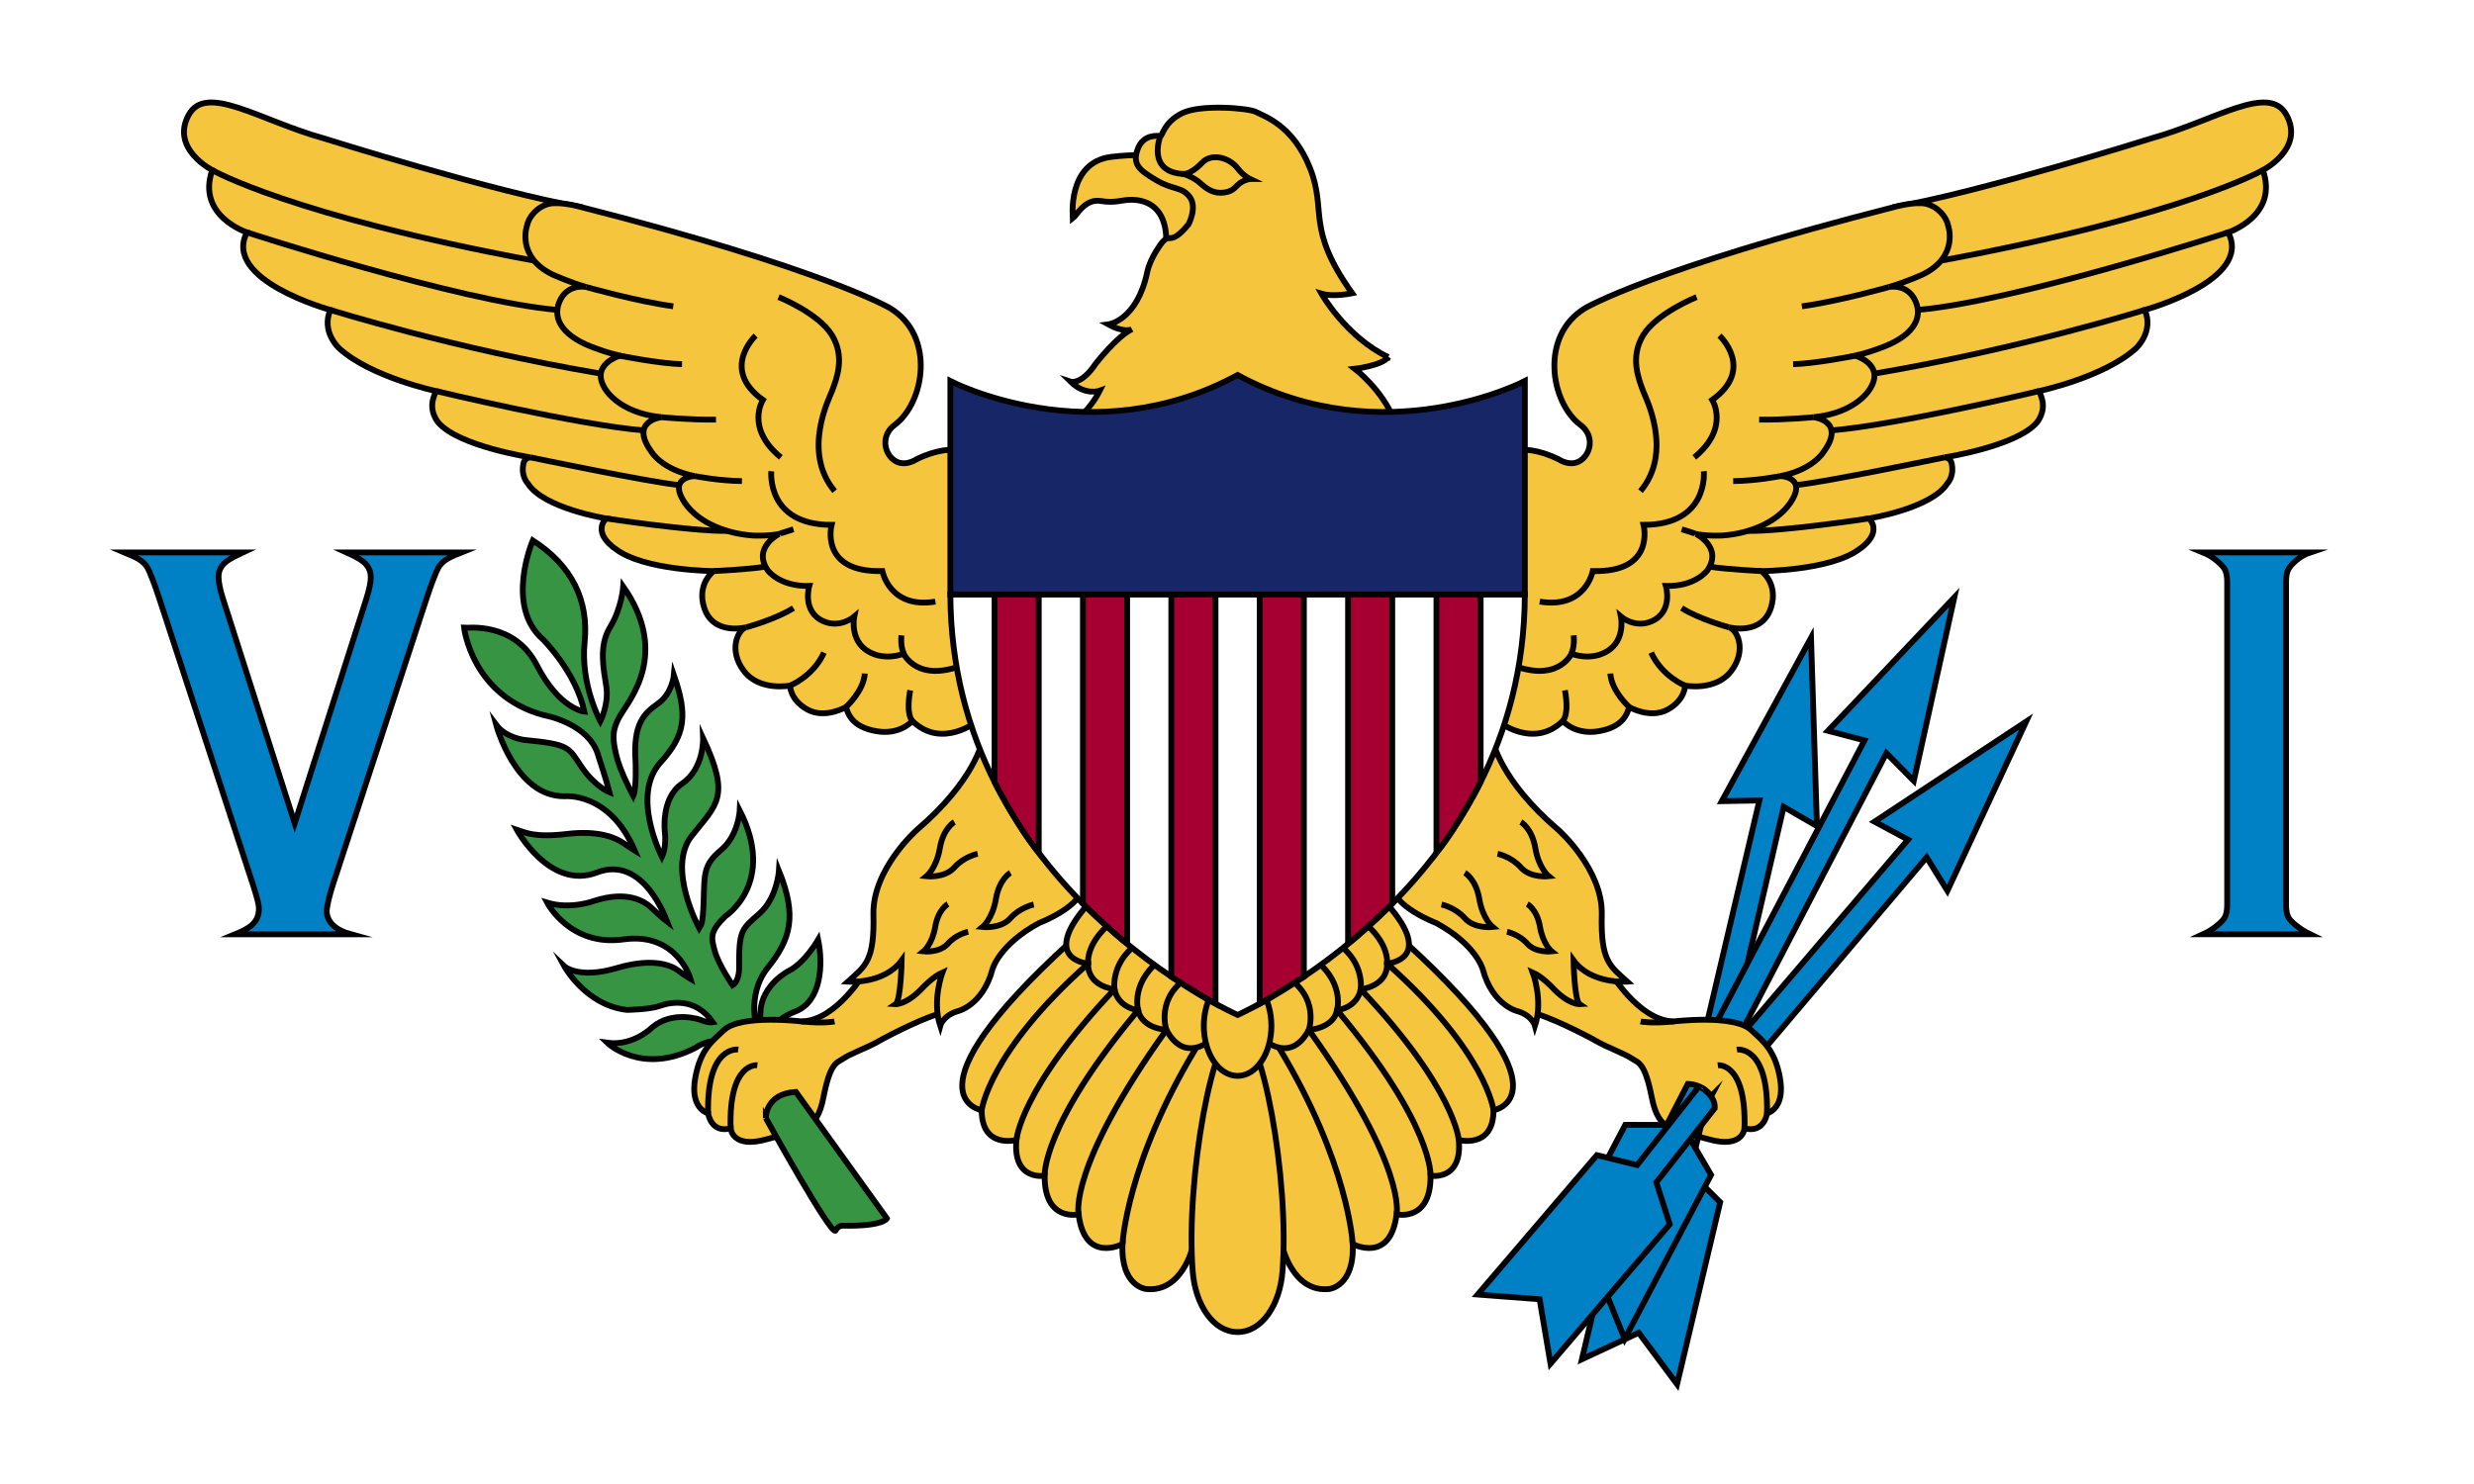 <?xml version="1.0" encoding="UTF-8" standalone="no"?>
<svg
   width="1275"
   height="765"
   viewBox="1488.189 992.126 1275 765"
   xml:space="preserve"
   version="1.1"
   id="svg56"
   xmlns="http://www.w3.org/2000/svg"
   xmlns:svg="http://www.w3.org/2000/svg"><rect x="1488.189" y="992.126" width="1275" height="765" fill="#333333" stroke="none"/><defs
     id="defs56" /><path
     fill="#ffffff"
     d="m 1488.189,992.126 h 1275 v 765 h -1275 z"
     id="path1"
     style="stroke-width:0.949" /><path
     fill="#369443"
     stroke="#010002"
     stroke-width="3"
     stroke-miterlimit="10"
     d="m 1885.935,1525.623 c 0,0 -1.033,-6.99 12.242,-12.116 13.275,-5.126 14.307,-24.232 11.652,-36.97 0,0 -6.932,12.116 -15.339,16.155 0,0 -13.717,7.146 -14.345,20.795 0,0 -0.109,4.99 -1.142,8.873 -0.565,2.126 -6.637,-17.087 4.867,-31.377 11.872,-14.748 15.192,-26.717 5.752,-50.017 0,0 -0.885,14.135 -10.177,22.213 -9.292,8.077 -10.474,8.699 -10.325,27.96 0,0 0.148,6.679 -3.392,8.854 0,0 -7.227,-10.563 -9.145,-17.553 -1.917,-6.99 -2.802,-9.941 5.457,-18.019 0,0 26.461,-17.1 7.375,-54.522 0,0 -0.59,12.893 -9.735,20.504 -9.145,7.611 -8.407,12.737 -8.85,25.941 -0.443,13.203 -1.328,12.271 -2.36,14.135 0,0 -16.814,-30.911 -3.835,-47.377 12.979,-16.466 20.207,-19.883 5.9,-50.483 0,0 0.635,15.689 -10.818,23.456 -11.453,7.767 -8.798,25.941 -8.798,25.941 0,0 0.737,6.835 -1.622,11.805 0,0 -16.202,-31.601 -0.737,-48.62 13.127,-14.446 14.012,-24.543 6.932,-45.047 0,0 -0.885,9.476 -8.112,14.601 -7.227,5.126 -12.979,10.252 -11.652,29.979 0,0 0.59,13.825 -1.18,17.708 0,0 -6.785,-12.582 -8.702,-20.815 -1.917,-8.233 -2.655,-13.048 2.36,-21.281 5.015,-8.233 24.927,-31.844 1.18,-65.861 0,0 -0.737,11.029 -6.785,20.97 -6.047,9.941 -3.245,21.747 -1.917,30.756 1.328,9.009 -3.097,17.708 -3.097,17.708 0,0 -10.325,-18.951 -8.112,-40.697 2.212,-21.747 -6.637,-39.61 -26.697,-52.503 0,0 -14.602,33.863 5.31,51.105 0,0 16.962,16.776 21.239,37.125 0,0 -12.832,-1.243 -24.484,-23.921 -11.652,-22.679 -35.841,-19.106 -37.464,-19.261 0,0 3.983,35.105 41.151,45.047 0,0 23.747,4.039 28.172,21.436 0,0 3.982,11.961 5.605,18.329 0,0 -7.522,-2.951 -14.455,-13.203 -6.932,-10.252 -6.047,-11.495 -29.499,-13.825 0,0 -9.44,-1.088 -14.455,-7.767 0,0 9.882,37.125 35.251,36.814 0,0 23.157,-2.485 36.136,27.96 0,0 -2.507,-1.553 -5.9,-3.884 -3.392,-2.33 -11.947,-6.679 -28.909,-4.66 -16.962,2.019 -21.682,-0.777 -25.959,-2.175 0,0 17.109,31.377 41.299,22.057 24.189,-9.32 35.872,24.665 36.136,25.319 0,0 -3.245,-2.486 -7.522,-6.68 -4.277,-4.194 -13.157,-9.366 -29.942,-4.039 0,0 -12.094,4.66 -24.337,0.932 0,0 11.8,22.834 39.381,18.951 27.581,-3.884 34.514,20.349 34.514,20.349 0,0 -3.687,-2.175 -6.195,-4.194 -2.507,-2.019 -11.8,-7.301 -31.711,-1.398 -19.912,5.903 -27.139,-0.932 -27.139,-0.932 0,0 11.062,20.193 32.301,22.523 0,0 11.8,-0.155 16.814,-2.019 5.015,-1.864 18.289,-4.815 27.434,8.388 0,0 -2.507,0.466 -6.342,-1.243 0,0 -14.159,-5.126 -24.927,3.883 0,0 -9.587,9.786 -23.157,7.922 0,0 17.552,17.087 45.428,2.641 0,0 9.44,-6.835 16.372,-1.553 6.934,5.285 23.011,-5.123 23.011,-5.123 z"
     id="path2" /><path
     fill="#f4c53d"
     stroke="#010002"
     stroke-width="3"
     stroke-miterlimit="10"
     d="m 2041.1,1104.669 c 0,0 -3.238,-28.908 19.863,-31.688 24.091,-2.9 35.989,2.175 35.989,2.175 l 10.816,21.229 -3.737,14.291 -14.946,6.835 c 0,0 2.557,-21.954 -17.568,-22.411 -5.099,-0.116 -8.096,1.906 -16.161,0.626 -8.111,-1.288 -12.449,7.625 -14.256,8.943 z"
     id="path3" /><path
     fill="#f4c53d"
     stroke="#010002"
     stroke-width="3"
     stroke-miterlimit="10"
     d="m 2203.639,1176.226 c -3.442,4.453 -17.208,6.006 -17.208,6.006 0,0 14.159,10.873 20.256,26.407 6.097,15.533 -164.113,0.103 -164.113,0.103 0,0 7.375,-5.281 12.39,-15.223 0,0 -7.522,2.796 -15.044,-4.66 0,0 5.605,1.864 12.979,-9.32 0,0 10.915,-13.98 18.584,-17.708 0,0 -3.54,2.175 -12.094,-2.485 0,0 14.75,-1.864 20.059,-27.028 0,0 0.885,-5.592 6.49,-13.669 5.605,-8.078 4.425,1.553 14.75,-10.874 0,0 4.72,-8.802 0.59,-14.187 -4.13,-5.385 -8.555,-3.417 -17.208,-8.595 -8.653,-5.178 -12.488,-8.078 -9.538,-16.051 2.95,-7.974 10.62,-6.731 11.701,-6.731 1.082,0 1.672,-6.938 11.112,-11.702 9.44,-4.764 34.514,-2.693 38.25,-0.621 3.737,2.071 18.879,6.524 27.729,28.892 8.85,22.368 -2.36,30.756 21.731,64.515 0,0 -9.636,2.071 -15.831,0.207 0,0 12.487,22.161 34.415,32.724 z"
     id="path4" /><path
     fill="none"
     stroke="#010002"
     stroke-width="3"
     stroke-miterlimit="10"
     d="m 2098.328,1081.835 c -19.617,-0.932 -12.094,-19.624 -12.094,-19.624"
     id="path5" /><path
     fill="#f4c53d"
     stroke="#010002"
     stroke-width="3"
     stroke-miterlimit="10"
     d="m 2132.399,1084.398 c 0,0 -3.466,-1.631 -6.398,-5.514 -4.115,-5.449 -13.292,-8.077 -18.233,-2.951 0,0 -5.015,5.592 -9.44,5.903 0,0 5.015,1.553 8.481,4.738 3.466,3.184 7.08,5.514 12.242,4.815 5.162,-0.699 5.974,-3.417 8.407,-5.048 2.434,-1.633 4.941,-1.943 4.941,-1.943 z"
     id="path6" /><path
     fill="#f4c53d"
     stroke="#010002"
     stroke-width="3"
     d="m 2259.981,1363.765 c 0,0 18.29,14.912 33.629,0 0,0 6.195,7.456 18.584,5.281 12.39,-2.175 14.455,-8.699 15.635,-12.427 0,0 10.718,6.253 19.764,1.314 9.047,-4.939 9.047,-12.394 9.047,-12.394 0,0 15.733,3.101 23.796,-7.562 8.063,-10.663 3.147,-21.226 -1.18,-22.469 0,0 17.01,4.456 21.633,-10.148 3.933,-12.427 -4.917,-18.847 -4.917,-18.847 0,0 35.841,-0.172 50.542,-11.391 0,0 12.193,-7.663 4.917,-15.74 0,0 32.252,-5.178 40.315,-18.019 0,0 3.54,-3.521 2.36,-9.734 0,0 -0.197,-3.521 -3.737,-3.728 0,0 36.78,-5.681 47.395,-17.812 0,0 5.113,-5.592 2.557,-13.048 0,0 -0.541,-1.968 -1.426,-3.288 0,0 33.481,-7.068 50,-21.98 0,0 9.536,-8.496 4.62,-19.887 0,0 55.951,-15.322 42.972,-39.968 0,0 26.156,-8.492 17.896,-32.102 0,0 21.633,-10.977 12.193,-28.374 -9.034,-16.65 -36.775,2.899 -69.624,11.988 0,0 -88.884,27.985 -132.656,35.432 l -124.372,185.167 -72.568,27.96 z"
     id="path7" /><path
     fill="#f4c53d"
     stroke="#010002"
     stroke-width="3"
     d="m 2259.097,1227.382 c 0,0 11.657,-8.751 32.449,1.553 0,0 7,4.82 12.507,-0.461 4.601,-4.413 5.032,-12.549 -1.297,-17.247 -15.487,-11.495 -21.24,-45.979 2.36,-60.269 0,0 34.219,-20.297 159.696,-52.229 0,0 10.513,-2.915 16.118,-1.517 6.172,1.539 10.423,6.835 11.295,11.366 0,0 5.615,15.956 -13.262,25.086 0,0 -8.522,3.9 -17.306,6.421 0,0 9.648,-2.086 13.766,7.456 3.933,9.113 -1.77,18.433 -19.469,24.439 0,0 -4.787,1.863 -11.603,3.521 0,0 15.143,4.349 7.866,16.569 0,0 -6.49,12.841 -29.401,15.119 0,0 17.109,1.864 5.015,18.122 0,0 -5.31,8.906 -22.026,12.22 0,0 12.685,0.414 6.293,11.805 -6.391,11.391 -21.432,17.812 -36.232,18.847 0,0 -8.016,0.414 -13.621,-0.829 0,0 14.061,7.042 5.801,18.847 0,0 -6.096,8.388 -21.337,7.974 0,0 3.956,13.183 -7.227,18.174 -8.702,3.883 -15.929,-2.33 -15.929,-2.33 0,0 2.95,14.135 -9.735,19.106 0,0 -6.342,3.262 -15.782,0 0,0 -7.227,16.155 -32.891,4.815 -25.666,-11.338 -6.048,-106.558 -6.048,-106.558 z"
     id="path8" /><path
     fill="none"
     stroke="#010002"
     stroke-width="3"
     d="m 2654.383,1079.815 c 0,0 -40.315,23.342 -165.869,46.684"
     id="path9" /><path
     fill="#f4c53d"
     stroke="#010002"
     stroke-width="3"
     d="m 1934.384,1492.589 c 0,0 -14.946,25.682 -33.039,26.096 0,0 -31.122,-3.788 -39.922,4.349 -6.136,5.675 -12.39,10.356 -14.946,24.854 -2.556,14.498 4.916,17.605 6.686,18.226 0,0 1.377,10.356 11.603,7.663 0,0 0.59,10.77 18.683,5.592 18.093,-5.178 25.566,-3.521 29.106,-21.54 3.54,-18.019 6.808,-17.724 10.03,-19.883 4.327,-2.9 12.455,-5.64 18.486,-9.113 5.418,-3.12 26.156,-13.67 33.235,-14.498 7.08,-0.828 5.506,-24.646 5.506,-24.646 h -18.289 l -8.85,-13.048 z"
     id="path10" /><path
     fill="none"
     stroke="#010002"
     stroke-width="3"
     d="m 2636.487,1111.918 c 0,0 -109.115,35.594 -159.93,39.968 m 116.958,0 c 0,0 -64.011,20.094 -138.971,32.774 m 84.35,9.093 c 0,0 -72.322,17.372 -106.849,20.255"
     id="path11" /><path
     fill="none"
     stroke="#010002"
     stroke-width="3"
     stroke-miterlimit="10"
     d="m 2490.368,1227.9 c 0,0 -61.173,12.758 -76.672,14.292"
     id="path12" /><path
     fill="#0081c6"
     stroke="#010002"
     stroke-width="3"
     stroke-miterlimit="10"
     d="m 2421.511,1320.939 3.063,97.066 -17.139,-9.943 -28.534,123.179 -11.773,-8.458 27.776,-118.011 -19.368,0.356 z"
     id="path13" /><path
     fill="none"
     stroke="#010002"
     stroke-width="3"
     stroke-miterlimit="10"
     d="m 2451.43,1259.381 c 0,0 -44.642,6.783 -62.409,6.42 m 6.951,20.712 c 0,0 -18.05,-0.848 -26.724,-2.288 m 10.007,31.284 c 0,0 -15.34,-4.142 -24.386,-9.941 m 1.771,39.972 c 0,0 -11.8,-4.556 -17.503,-16.983 m -11.308,28.063 c 0,0 -9.145,-8.181 -9.735,-17.294"
     id="path14" /><path
     fill="#0081c6"
     stroke="#010002"
     stroke-width="3"
     stroke-miterlimit="10"
     d="m 2532.37,1364.102 -40.565,87.218 -10.701,-17.253 -85.643,101.197 -9.273,-10.381 85.318,-99.916 -17.259,-9.262 z"
     id="path15" /><path
     fill="none"
     stroke="#010002"
     stroke-width="3"
     stroke-miterlimit="10"
     d="m 2293.61,1363.765 c 0,0 3.424,-2.953 1.082,-15.792"
     id="path16" /><path
     fill="#0081c6"
     stroke="#010002"
     stroke-width="3"
     stroke-miterlimit="10"
     d="m 2495.369,1300.078 -20.896,94.594 -14.112,-14.276 -76.651,147.389 -11.812,-6.895 77.167,-147.088 -18.795,-4.935 z"
     id="path17" /><path
     fill="none"
     stroke="#010002"
     stroke-width="3"
     stroke-miterlimit="10"
     d="m 2298.035,1329.126 c 0,0 1.77,-3.676 1.18,-9.475"
     id="path18" /><path
     fill="#f4c53d"
     stroke="#010002"
     stroke-width="3"
     d="m 1991.986,1363.766 c 0,0 -18.289,14.912 -33.629,0 0,0 -6.195,7.456 -18.584,5.281 -12.389,-2.175 -14.455,-8.699 -15.635,-12.427 0,0 -10.718,6.253 -19.764,1.314 -9.047,-4.939 -9.047,-12.395 -9.047,-12.395 0,0 -15.733,3.101 -23.796,-7.562 -8.063,-10.663 -3.147,-21.226 1.18,-22.469 0,0 -17.01,4.456 -21.633,-10.148 -3.933,-12.427 4.917,-18.847 4.917,-18.847 0,0 -35.841,-0.172 -50.542,-11.391 0,0 -12.193,-7.663 -4.916,-15.74 0,0 -32.252,-5.178 -40.315,-18.019 0,0 -3.54,-3.521 -2.36,-9.734 0,0 0.197,-3.521 3.736,-3.728 0,0 -36.78,-5.681 -47.395,-17.812 0,0 -5.113,-5.592 -2.557,-13.048 0,0 0.541,-1.968 1.426,-3.288 0,0 -33.481,-7.068 -50.001,-21.98 0,0 -9.536,-8.496 -4.62,-19.887 0,0 -55.952,-15.322 -42.972,-39.968 0,0 -26.156,-8.492 -17.896,-32.102 0,0 -21.633,-10.977 -12.193,-28.374 9.034,-16.65 36.776,2.899 69.624,11.988 0,0 88.884,27.985 132.656,35.432 l 124.372,185.167 72.568,27.96 z"
     id="path19" /><path
     fill="none"
     stroke="#010002"
     stroke-width="3"
     stroke-miterlimit="10"
     d="m 2362.54,1145.263 c 0,0 -20.649,8.285 -27.532,19.676 -6.883,11.391 -2.35,22.462 0,28.814 1.181,3.192 15.733,31.248 -1.377,51.545"
     id="path20" /><path
     fill="#f4c53d"
     stroke="#010002"
     stroke-width="3"
     d="m 1992.871,1227.383 c 0,0 -11.657,-8.751 -32.449,1.553 0,0 -7,4.82 -12.506,-0.461 -4.601,-4.413 -5.033,-12.549 1.297,-17.247 15.487,-11.495 21.239,-45.979 -2.36,-60.269 0,0 -34.219,-20.297 -159.696,-52.229 0,0 -10.513,-2.915 -16.118,-1.517 -6.172,1.539 -10.423,6.835 -11.295,11.366 0,0 -5.615,15.956 13.262,25.086 0,0 8.522,3.9 17.306,6.421 0,0 -9.648,-2.086 -13.766,7.456 -3.933,9.113 1.77,18.433 19.469,24.439 0,0 4.787,1.863 11.603,3.521 0,0 -15.143,4.349 -7.866,16.569 0,0 6.49,12.841 29.401,15.119 0,0 -17.109,1.864 -5.015,18.122 0,0 5.31,8.906 22.026,12.22 0,0 -12.685,0.414 -6.293,11.805 6.391,11.391 21.432,17.812 36.233,18.847 0,0 8.016,0.414 13.621,-0.828 0,0 -14.061,7.042 -5.801,18.847 0,0 6.096,8.388 21.338,7.974 0,0 -3.956,13.184 7.227,18.174 8.702,3.883 15.929,-2.33 15.929,-2.33 0,0 -2.95,14.135 9.735,19.106 0,0 6.342,3.262 15.782,0 0,0 7.227,16.155 32.891,4.815 25.662,-11.34 6.045,-106.559 6.045,-106.559 z"
     id="path21" /><path
     fill="none"
     stroke="#010002"
     stroke-width="3"
     stroke-miterlimit="10"
     d="m 2362.245,1267.355 c 0,0 -0.098,-0.104 -7.375,-2.382 m 50.935,-27.442 c 0,0 -12.308,2.478 -24.386,2.589 m 41.397,-32.931 c 0,0 -14.455,1.45 -28.024,1.243 m 49.558,-32.931 c 0,0 -20.846,4.142 -32.056,4.349 m 49.362,-39.765 c 0,0 -25.709,7.338 -44.839,9.941 m -42.478,15.119 c 0,0 18.486,17.19 -3.737,33.138 0,0 9.243,14.498 -9.243,29.617"
     id="path22" /><path
     fill="#f4c53d"
     stroke="#010002"
     stroke-width="3"
     d="m 1994.394,1374.2 c 0,0 -3.766,20.218 -33.627,45.666 0,0 -23.04,20.324 -22.45,43.727 0.601,23.832 -4.13,26.51 -13.176,34.588 0,0 18.683,1.45 27.729,-10.977 0,0 -0.393,20.711 -3.147,22.575 0,0 5.859,0.374 14.356,-8.906 0,0 5.113,-5.385 9.833,-7.456 0,0 -5.506,14.291 -1.18,27.546 0,0 1.377,-5.178 8.653,-7.456 0,0 13.176,-2.693 18.29,-21.747 0,0 3.343,-12.634 23.992,-23.818 0,0 23.402,-8.827 22.813,-20.361 -0.589,-11.534 -52.086,-73.381 -52.086,-73.381 z"
     id="path23" /><path
     fill="none"
     stroke="#010002"
     stroke-width="3"
     stroke-miterlimit="10"
     d="m 2366.276,1235.046 c 0,0 2.753,27.646 -31.072,27.648 0,0 6.49,24.647 -26.156,23.819 0,0 -3.737,19.675 -27.336,15.74"
     id="path24" /><path
     fill="#f4c53d"
     stroke="#010002"
     stroke-width="3"
     d="m 2317.618,1492.589 c 0,0 14.946,25.682 33.039,26.096 0,0 31.122,-3.788 39.922,4.349 6.136,5.675 12.39,10.356 14.946,24.854 2.557,14.498 -4.917,17.604 -6.687,18.226 0,0 -1.377,10.356 -11.603,7.663 0,0 -0.59,10.77 -18.683,5.592 -18.093,-5.178 -25.566,-3.521 -29.106,-21.54 -3.54,-18.019 -6.808,-17.724 -10.03,-19.883 -4.327,-2.9 -12.455,-5.64 -18.486,-9.113 -5.418,-3.12 -26.156,-13.669 -33.235,-14.498 -7.08,-0.828 -5.507,-24.646 -5.507,-24.646 h 18.289 l 8.85,-13.048 z"
     id="path25" /><path
     fill="#f4c53d"
     stroke="#010002"
     stroke-width="3"
     d="m 2257.608,1374.2 c 0,0 3.766,20.218 33.627,45.666 0,0 23.04,20.324 22.45,43.727 -0.601,23.832 4.13,26.51 13.176,34.588 0,0 -18.683,1.45 -27.729,-10.977 0,0 0.393,20.711 3.147,22.575 0,0 -5.86,0.374 -14.356,-8.906 0,0 -5.113,-5.385 -9.833,-7.456 0,0 5.506,14.291 1.18,27.546 0,0 -1.377,-5.178 -8.653,-7.456 0,0 -13.176,-2.692 -18.29,-21.747 0,0 -3.343,-12.634 -23.992,-23.818 0,0 -23.403,-8.827 -22.813,-20.361 0.59,-11.534 52.086,-73.381 52.086,-73.381 z"
     id="path26" /><path
     fill="none"
     stroke="#010002"
     stroke-width="3"
     d="m 2333.695,1518.685 c 0,0 5.352,1.191 16.962,0"
     id="path27" /><path
     fill="none"
     stroke="#010002"
     stroke-width="3"
     stroke-miterlimit="10"
     d="m 2383.303,1533.183 c 0,0 16.323,-2.485 15.536,32.931 m -25.369,-24.854 c 0,0 14.75,-1.864 13.766,32.517"
     id="path28" /><path
     fill="none"
     stroke="#010002"
     stroke-width="3"
     d="m 2231.088,1458.416 c 0,0 7.08,1.45 11.997,7.042 4.916,5.592 14.356,4.556 14.356,4.556 0,0 -5.113,-4.142 -6.883,-14.498 -1.77,-10.356 -7.473,-13.462 -7.473,-13.462 m 16.889,-9.807 c 0,0 7.08,1.45 11.996,7.042 4.916,5.592 14.356,4.556 14.356,4.556 0,0 -5.113,-4.142 -6.883,-14.498 -1.77,-10.356 -7.473,-13.462 -7.473,-13.462 m -7.128,56.562 c 0,0 6.182,1.266 10.474,6.149 4.293,4.882 12.535,3.978 12.535,3.978 0,0 -4.465,-3.617 -6.01,-12.658 -1.545,-9.042 -6.525,-11.754 -6.525,-11.754"
     id="path29" /><path
     fill="#f4c53d"
     stroke="#010002"
     stroke-width="3"
     stroke-miterlimit="10"
     d="m 2149.136,1634.875 c 0,0 5.361,23.657 23.993,21.747 0,0 13.176,-1.243 12.193,-23.197 0,0 19.469,10.356 22.616,-15.326 0,0 17.699,4.142 17.503,-19.883 0,0 16.52,2.9 14.553,-18.433 0,0 17.896,4.763 17.896,-15.326 0,0 41.888,-6.947 -45.428,-86.573 l -77.877,46.393 z"
     id="path30" /><path
     fill="#f4c53d"
     stroke="#010002"
     stroke-width="3"
     d="m 2140.483,1528.709 c 0,0 12.979,11.516 22.222,-5.675 0,0 12.586,-0.621 14.553,-10.148 0,0 10.227,-1.036 12.193,-10.77 0,0 13.963,-1.45 13.57,-13.255 0,0 25.385,-1.96 0.01,-30.7 -25.377,-28.741 -68.446,47.684 -68.446,47.684 z"
     id="path31" /><path
     fill="none"
     stroke="#010002"
     stroke-width="3"
     stroke-miterlimit="10"
     d="m 2185.322,1633.425 c 0,0 -1.967,-41.63 -38.047,-101.278 m 60.663,85.952 c 0,0 5.605,-24.025 -45.232,-95.064 0,0 5.9,-16.983 -12.193,-27.857 m 74.927,103.038 c 0,0 1.573,-25.993 -48.181,-85.33 0,0 4.395,-15.326 -13.634,-27.546 m 76.368,94.443 c 0,0 -1.868,-26.303 -50.542,-77.667 0,0 2.435,-15.74 -15.007,-25.475 m 83.445,87.816 c 0,0 -3.54,-30.031 -54.868,-75.596 0,0 1.77,-11.805 -15.34,-23.818"
     id="path32" /><path
     fill="#f4c53d"
     stroke="#010002"
     stroke-width="3"
     stroke-miterlimit="10"
     d="m 2102.865,1634.875 c 0,0 -5.361,23.657 -23.992,21.747 0,0 -13.176,-1.243 -12.193,-23.197 0,0 -19.469,10.356 -22.616,-15.326 0,0 -17.699,4.142 -17.503,-19.883 0,0 -16.52,2.9 -14.553,-18.433 0,0 -17.896,4.764 -17.896,-15.326 0,0 -41.888,-6.947 45.428,-86.573 l 77.877,46.393 z"
     id="path33" /><path
     fill="#f4c53d"
     stroke="#010002"
     stroke-width="3"
     d="m 2111.519,1528.709 c 0,0 -12.979,11.516 -22.223,-5.674 0,0 -12.586,-0.621 -14.552,-10.148 0,0 -10.227,-1.036 -12.193,-10.77 0,0 -13.963,-1.45 -13.57,-13.255 0,0 -25.385,-1.96 -0.01,-30.7 25.377,-28.741 68.446,47.683 68.446,47.683 z"
     id="path34" /><path
     fill="none"
     stroke="#010002"
     stroke-width="3"
     stroke-miterlimit="10"
     d="m 2066.68,1633.425 c 0,0 1.966,-41.63 38.047,-101.278 m -60.663,85.952 c 0,0 -5.605,-24.025 45.232,-95.064 0,0 -5.9,-16.983 12.193,-27.856"
     id="path35" /><path
     fill="#f4c53d"
     stroke="#010002"
     stroke-width="3"
     d="m 2126.001,1521.585 c 12.582,0 26.839,78.599 23.139,125.953 -1.344,17.198 -10.557,31.245 -23.139,31.245 -12.582,0 -21.795,-14.047 -23.139,-31.245 -3.7,-47.354 10.557,-125.953 23.139,-125.953"
     id="path36" /><path
     fill="none"
     stroke="#010002"
     stroke-width="3"
     stroke-miterlimit="10"
     d="m 2026.561,1598.216 c 0,0 -1.573,-25.993 48.182,-85.33 0,0 -4.395,-15.326 13.634,-27.546 m -76.369,94.443 c 0,0 1.868,-26.303 50.542,-77.667 0,0 -2.435,-15.74 15.007,-25.475"
     id="path37" /><ellipse
     fill="#f4c53d"
     stroke="#010002"
     stroke-width="3"
     cx="2126.001"
     cy="1520.963"
     rx="17.41"
     ry="25.785"
     id="ellipse37" /><path
     fill="none"
     stroke="#010002"
     stroke-width="3"
     stroke-miterlimit="10"
     d="m 1994.112,1564.457 c 0,0 3.54,-30.031 54.868,-75.596 0,0 -1.77,-11.805 15.34,-23.818"
     id="path38" /><path
     fill="#ffffff"
     stroke="#010002"
     stroke-width="3"
     d="m 2126.001,1515.331 c 0,0 147.66,-65.433 148.029,-216.805 h -296.058 c 0.369,151.372 148.029,216.805 148.029,216.805 z"
     id="path39" /><path
     fill="none"
     stroke="#010002"
     stroke-width="3"
     stroke-miterlimit="10"
     d="m 2046.293,1298.525 h 22.774 m -68.321,0 h 22.774 m 68.321,0 h 22.773"
     id="path40" /><path
     fill="#a60032"
     stroke="#010002"
     stroke-width="3"
     d="m 2000.746,1298.525 v 96.719 c 0,0 11.31,22.432 22.774,36.5 v -133.219 z m 45.547,0 v 159.435 c 0,0 14.242,13.965 22.774,20.697 v -180.132 z m 45.548,0 v 197.076 c 0,0 16.248,10.494 22.774,13.937 v -211.013 z"
     id="path41" /><path
     fill="none"
     stroke="#010002"
     stroke-width="3"
     d="m 2000.746,1298.525 h 22.774 m 22.773,0 h 22.774 m 22.774,0 h 22.773"
     id="path42" /><path
     fill="#a60032"
     stroke="#010002"
     stroke-width="3"
     d="m 2251.256,1298.525 v 96.719 c 0,0 -11.31,22.432 -22.773,36.5 v -133.219 z m -45.548,0 v 159.435 c 0,0 -14.242,13.965 -22.774,20.697 v -180.132 z m -45.547,0 v 197.076 c 0,0 -16.248,10.494 -22.774,13.937 v -211.013 z"
     id="path43" /><path
     fill="none"
     d="m 2281.978,1661.708 -13.717,16.776 m -17.005,-18.639 37.801,34.948"
     id="path44" /><path
     fill="#0081c6"
     stroke="#010002"
     stroke-width="3"
     stroke-miterlimit="10"
     d="m 2364.725,1572.728 -5.742,23.475 15.719,15.659 -22.216,93.839 -19.76,-26.542 -29.279,13.665 22.216,-93.839 20.597,-5.743 5.348,-23.433 c 0,0 6.23,-2.44 13.117,2.919 z"
     id="path45" /><path
     fill="#0081c6"
     stroke="#010002"
     stroke-width="3"
     stroke-miterlimit="10"
     d="m 2369.988,1557.248 -11.315,21.11 11.335,19.41 -44.521,84.586 -12.564,-31.023 -31.64,5.219 44.521,-84.586 21.306,0.067 10.924,-21.177 c 10e-4,0 7.948,-0.017 11.954,6.394 z"
     id="path46" /><path
     fill="#0081c6"
     stroke="#010002"
     stroke-width="3"
     stroke-miterlimit="10"
     d="m 2371.898,1563.387 -30.096,38.235 6.898,21.598 -61.447,71.871 -5.615,-33.205 -31.943,-2.411 61.447,-71.871 20.746,5.113 31.924,-40.59 c -10e-4,10e-4 8.561,4.253 8.086,11.26 z"
     id="path47" /><path
     fill="none"
     stroke="#010002"
     stroke-width="3"
     d="m 1597.585,1079.816 c 0,0 40.315,23.342 165.869,46.684 m -147.973,-14.582 c 0,0 109.115,35.594 159.93,39.968 m -116.958,0 c 0,0 64.011,20.094 138.971,32.774 m -84.351,9.093 c 0,0 72.322,17.371 106.849,20.255"
     id="path48" /><path
     fill="none"
     stroke="#010002"
     stroke-width="3"
     stroke-miterlimit="10"
     d="m 1761.599,1227.901 c 0,0 61.173,12.758 76.672,14.292 m -37.733,17.189 c 0,0 44.642,6.783 62.409,6.42 m -6.951,20.711 c 0,0 18.05,-0.848 26.724,-2.288 m -10.008,31.284 c 0,0 15.34,-4.142 24.386,-9.941 m -1.77,39.972 c 0,0 11.8,-4.556 17.503,-16.983 m 11.308,28.064 c 0,0 9.145,-8.181 9.735,-17.294 m 24.484,24.439 c 0,0 -3.424,-2.953 -1.082,-15.792 m -3.343,-18.848 c 0,0 -1.77,-3.676 -1.18,-9.475 m -63.325,-174.388 c 0,0 20.649,8.284 27.532,19.675 6.883,11.391 2.35,22.462 0,28.814 -1.181,3.192 -15.733,31.248 1.377,51.545 m -28.614,22.058 c 0,0 0.098,-0.104 7.375,-2.382 m -50.935,-27.442 c 0,0 12.308,2.478 24.386,2.589 m -41.397,-32.931 c 0,0 14.455,1.45 28.024,1.243"
     id="path49" /><path
     fill="#369443"
     stroke="#010002"
     stroke-width="3"
     stroke-miterlimit="10"
     d="m 1882.877,1568.513 c 0,0 -0.442,-12.581 15.486,-13.513 l 46.901,65.237 c 0,0 -1.77,4.194 -23.008,3.728 0,0 -2.249,-0.015 -3.429,2.47 -1.812,3.815 -35.95,-57.922 -35.95,-57.922 z"
     id="path50" /><path
     fill="none"
     stroke="#010002"
     stroke-width="3"
     stroke-miterlimit="10"
     d="m 1807.618,1175.501 c 0,0 20.846,4.142 32.056,4.349 m -49.362,-39.765 c 0,0 25.709,7.338 44.839,9.941 m 42.478,15.12 c 0,0 -18.486,17.19 3.736,33.138 0,0 -9.243,14.498 9.243,29.617 m -4.916,7.146 c 0,0 -2.753,27.646 31.072,27.648 0,0 -6.49,24.647 26.156,23.819 0,0 3.736,19.676 27.336,15.74"
     id="path51" /><path
     fill="none"
     stroke="#010002"
     stroke-width="3"
     d="m 1918.258,1518.685 c 0,0 -5.352,1.191 -16.962,0"
     id="path52" /><path
     fill="none"
     stroke="#010002"
     stroke-width="3"
     stroke-miterlimit="10"
     d="m 1868.651,1533.183 c 0,0 -16.323,-2.485 -15.536,32.931 m 25.369,-24.854 c 0,0 -14.75,-1.864 -13.766,32.516"
     id="path53" /><path
     fill="none"
     stroke="#010002"
     stroke-width="3"
     d="m 2020.914,1458.415 c 0,0 -7.08,1.45 -11.996,7.042 -4.916,5.592 -14.356,4.556 -14.356,4.556 0,0 5.113,-4.142 6.883,-14.498 1.77,-10.356 7.473,-13.462 7.473,-13.462 m -16.89,-9.806 c 0,0 -7.08,1.45 -11.996,7.042 -4.916,5.592 -14.356,4.556 -14.356,4.556 0,0 5.113,-4.142 6.883,-14.498 1.77,-10.356 7.473,-13.462 7.473,-13.462 m 7.128,56.561 c 0,0 -6.182,1.266 -10.474,6.148 -4.293,4.883 -12.535,3.978 -12.535,3.978 0,0 4.465,-3.617 6.01,-12.659 1.545,-9.042 6.525,-11.754 6.525,-11.754"
     id="path54" /><path
     fill="#162667"
     stroke="#010002"
     stroke-width="3"
     stroke-miterlimit="10"
     d="m 2274.03,1188.549 c 0,0 -72.456,37.901 -148.029,-3.107 -75.573,41.008 -148.029,3.107 -148.029,3.107 v 109.976 h 296.058 z"
     id="path55" /><path
     fill="#0081c6"
     stroke="#010002"
     stroke-width="3"
     stroke-miterlimit="10"
     d="m 1609.306,1473.748 c 7.175,-2.929 12.342,-5.756 12.32,-13.412 0,-1.825 -1.019,-5.863 -3.055,-12.114 l -48.177,-147.24 c -2.853,-8.747 -5.01,-13.947 -6.01,-15.863 -2.166,-4.147 -6.417,-5.835 -12.143,-8.22 h 61.232 c -6.652,3.143 -12.716,5.639 -12.659,12.691 0.022,2.693 0.779,6.49 2.341,11.393 l 36.907,115.541 36.871,-115.541 c 1.562,-4.903 2.369,-8.7 2.343,-11.393 -0.071,-7.248 -6.386,-9.86 -12.591,-12.691 h 59.343 c -5.426,2.174 -9.848,3.878 -12.12,8.22 -1.002,1.916 -3.157,7.116 -6.009,15.863 l -48.177,147.24 c -2.038,6.25 -2.775,10.357 -3.056,12.258 0,0 -2.217,9.312 12.32,13.267 z m 1026.68,-15.143 v -166.709 c 0,-2.884 -0.476,-5.095 -1.425,-6.634 -0.951,-1.537 -5.09,-5.969 -10.995,-8.364 h 55.175 c -5.906,1.955 -10.046,6.706 -10.995,8.292 -0.951,1.586 -1.425,3.821 -1.425,6.706 v 166.709 c 0,2.981 0.491,5.264 1.476,6.85 0.983,1.586 5.039,5.458 10.944,8.292 h -55.175 c 5.906,-2.687 10.044,-6.825 10.995,-8.364 0.949,-1.536 1.425,-3.797 1.425,-6.778 z"
     id="path56" /></svg>
